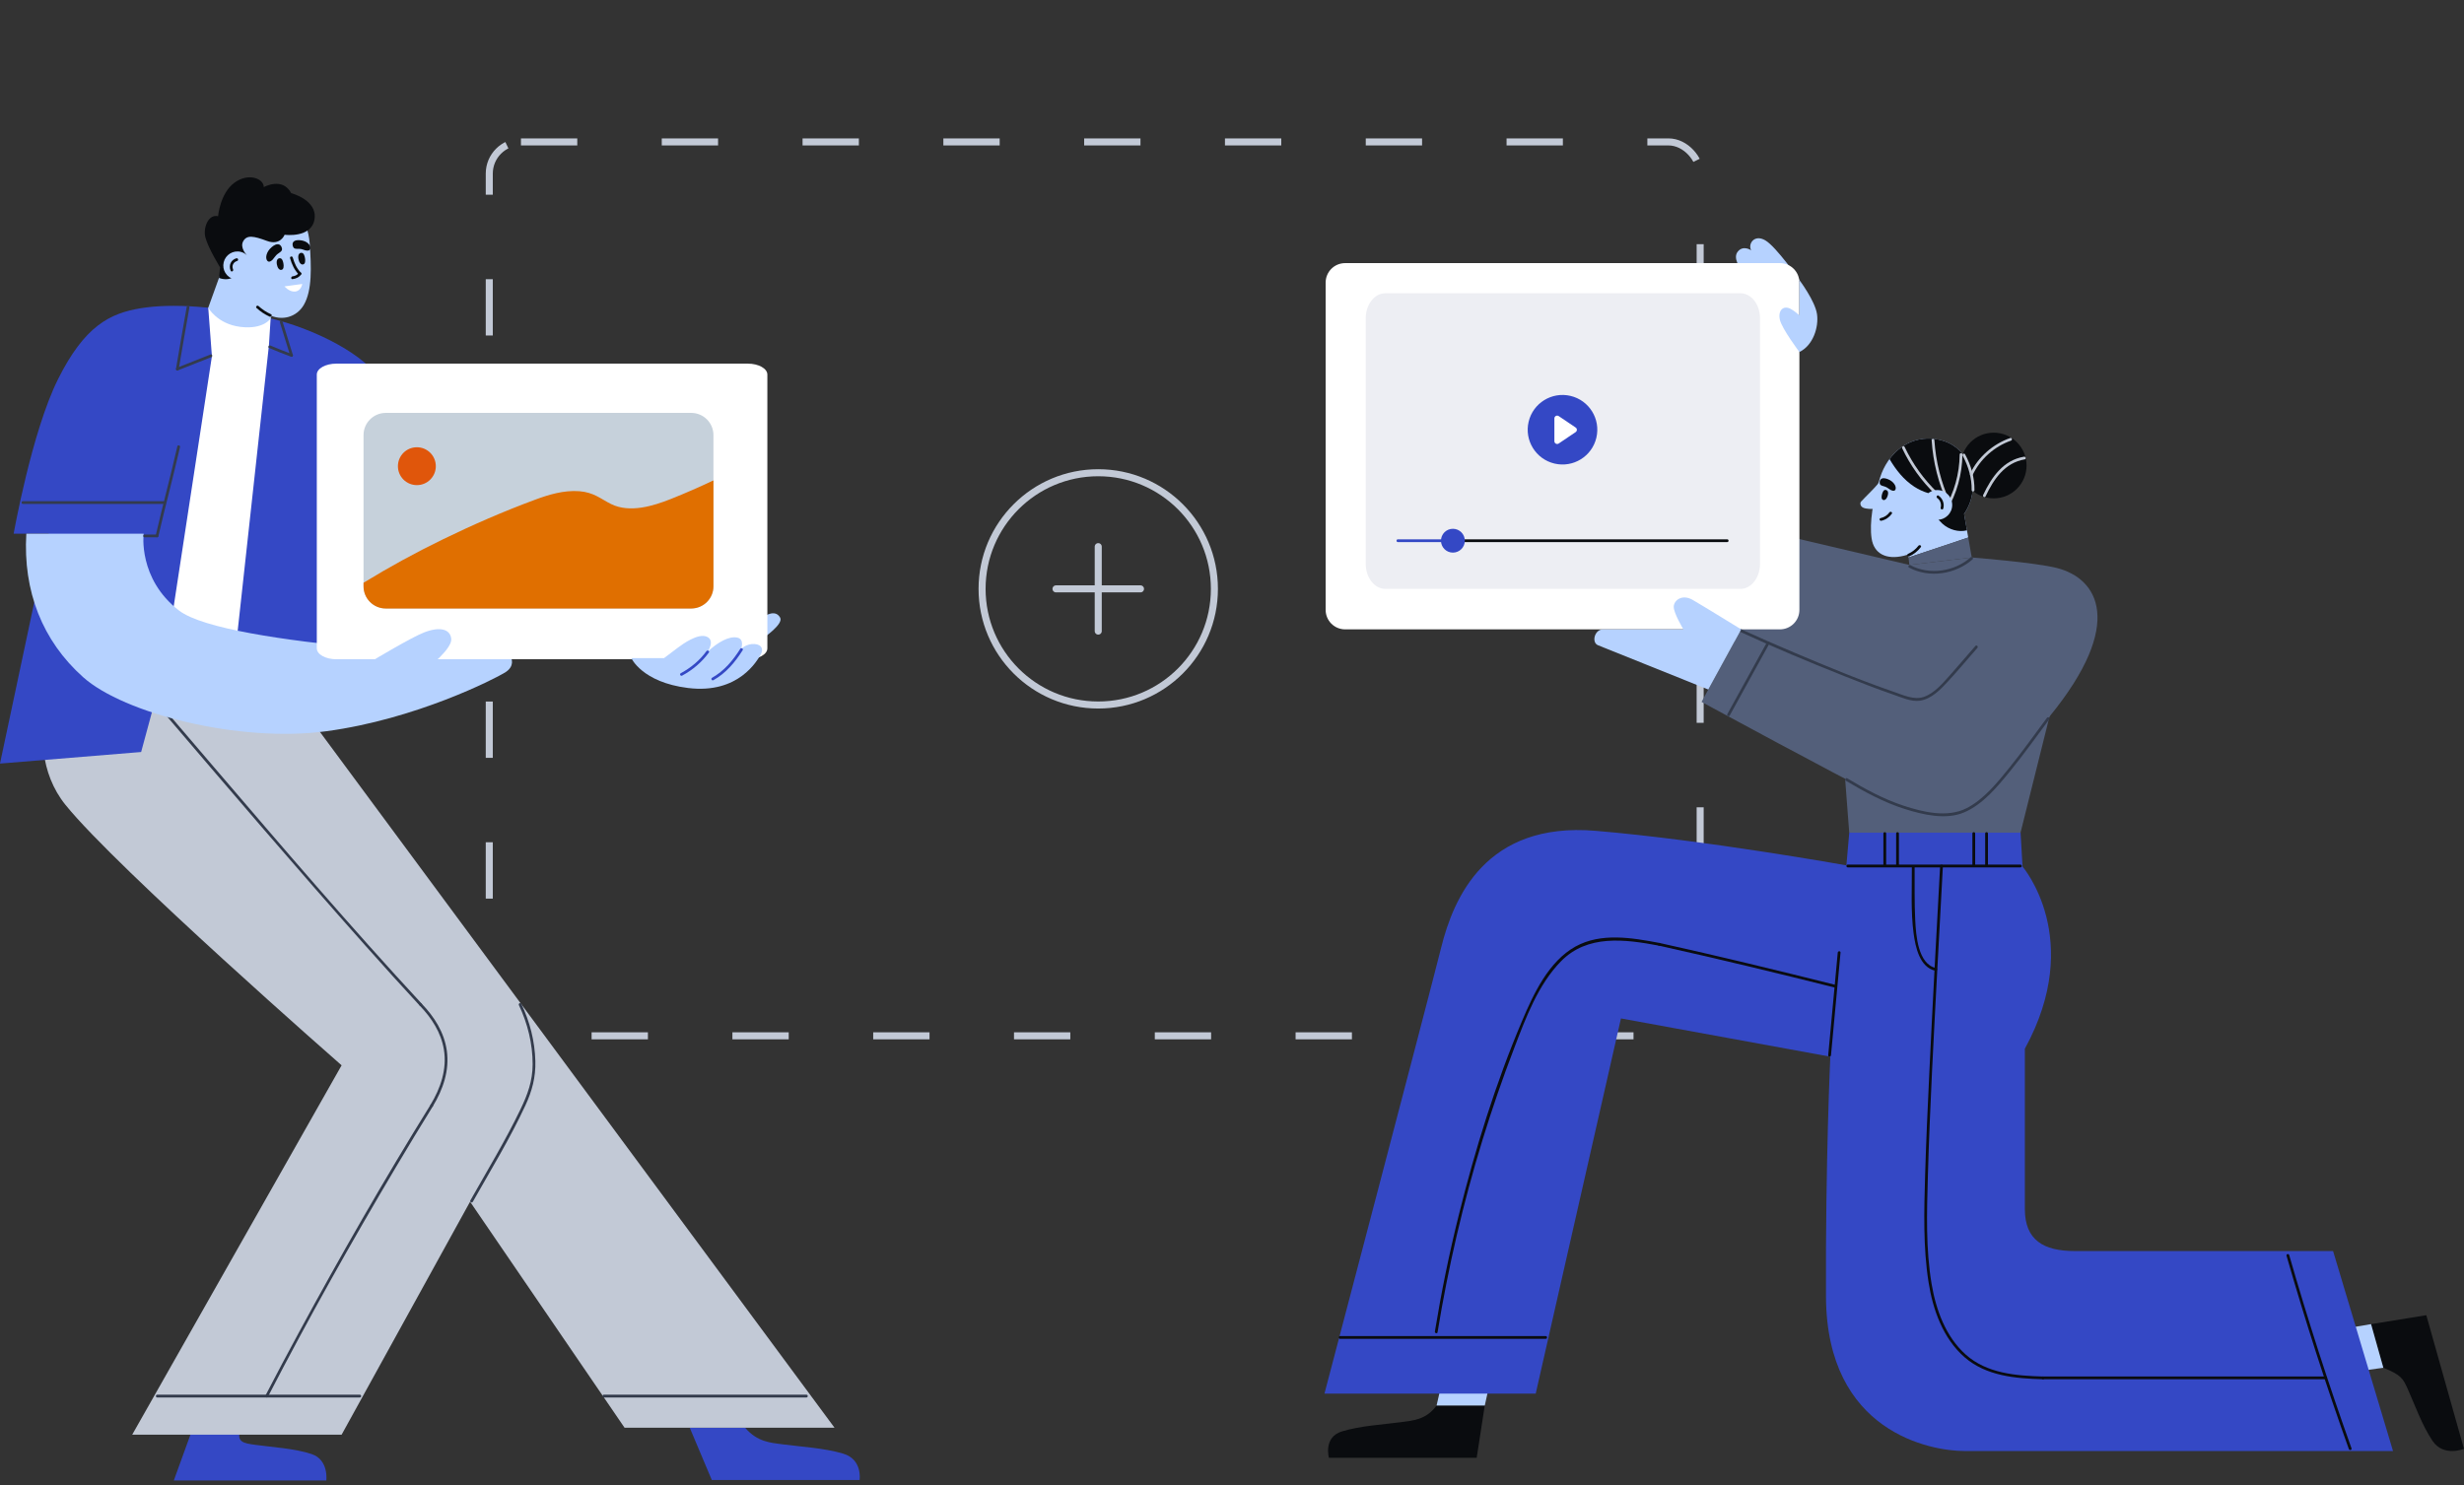 <svg width="350" height="211" viewBox="0 0 350 211" fill="none" xmlns="http://www.w3.org/2000/svg">
<rect x="0" y="0" width="350" height="211" fill="#333333" stroke="none"/>
<g clip-path="url(#clip0_129_4487)">
<rect x="69.5" y="20.163" width="172" height="127" rx="4.5" stroke="#C2C9D6" stroke-linejoin="round" stroke-dasharray="8 12"/>
<path d="M122.101 210.27C122.101 210.27 122.559 207.35 119.759 206.522C117.043 205.717 113.711 205.539 111.212 205.208C109.49 204.979 107.579 204.881 105.838 202.841H97.974L101.108 210.27H122.101Z" fill="#3448C5"/>
<path d="M46.351 210.337C46.351 210.337 46.73 207.417 44.275 206.589C41.89 205.784 38.629 205.606 36.268 205.275C34.641 205.046 33.437 204.924 34.227 202.908H27.384L24.688 210.337H46.355H46.351Z" fill="#3448C5"/>
<path d="M9.306 90.839C9.306 90.839 1.935 105.239 9.306 114.357C16.677 123.474 48.523 151.355 48.523 151.355L18.781 203.827H48.527L66.771 170.73L88.715 202.841H118.539L43.13 100.856L9.306 90.839Z" fill="#C2C9D6"/>
<path d="M22.591 100.47C32.288 111.828 41.977 123.198 51.906 134.355C54.457 137.22 57.023 140.072 59.629 142.885C59.803 143.07 60.079 142.794 59.909 142.605C49.818 131.7 40.153 120.393 30.492 109.106C27.949 106.135 25.41 103.164 22.872 100.19C22.706 99.996 22.43 100.276 22.591 100.47Z" fill="#333B4C"/>
<path d="M67.154 170.754C69.709 166.233 72.441 161.771 74.628 157.056C75.579 155.001 76.105 153.052 76.045 150.764C75.974 147.943 75.264 145.149 74.048 142.609C73.937 142.38 73.597 142.581 73.708 142.806C74.952 145.41 75.662 148.306 75.659 151.198C75.659 153.569 74.936 155.525 73.921 157.628C71.789 162.055 69.227 166.276 66.815 170.549C66.688 170.77 67.032 170.971 67.154 170.746V170.754Z" fill="#333B4C"/>
<path d="M38.056 198.446C43.789 187.352 49.916 176.459 56.297 165.724C58.002 162.856 59.732 159.999 61.492 157.163C61.627 156.946 61.287 156.748 61.153 156.965C54.568 167.574 48.353 178.42 42.407 189.399C40.816 192.335 39.253 195.282 37.717 198.248C37.602 198.473 37.942 198.675 38.056 198.446Z" fill="#333B4C"/>
<path d="M59.629 142.885C61.307 144.621 62.653 146.7 63.052 149.114C63.51 151.904 62.586 154.598 61.149 156.965C61.019 157.182 61.358 157.38 61.489 157.163C62.93 154.788 63.861 152.093 63.471 149.288C63.111 146.696 61.698 144.459 59.905 142.605C59.728 142.423 59.451 142.699 59.625 142.885H59.629Z" fill="#333B4C"/>
<path d="M22.335 198.544H51.113C51.365 198.544 51.365 198.15 51.113 198.15H22.335C22.082 198.15 22.082 198.544 22.335 198.544Z" fill="#333B4C"/>
<path d="M85.77 198.544H114.548C114.8 198.544 114.8 198.15 114.548 198.15H85.77C85.517 198.15 85.517 198.544 85.77 198.544Z" fill="#333B4C"/>
<path d="M6.933 75.828H1.939C1.939 75.828 4.505 61.341 8.256 53.845C12.006 46.349 15.56 44.507 20.033 43.785C24.506 43.063 30.823 43.52 37.867 45.098C44.906 46.676 52.147 50.622 53.987 54.042C55.831 57.463 48.065 99.176 48.065 99.176L23.259 94.974L20.049 106.841L0 108.483L6.933 75.824V75.828Z" fill="#3448C5"/>
<path d="M38.443 45.232L38.202 49.039L33.433 92.615L24.396 87.967L30.101 50.617L29.58 43.717C32.162 43.982 34.953 44.439 37.863 45.094C38.056 45.138 38.25 45.181 38.439 45.228H38.443V45.232Z" fill="white"/>
<path d="M29.58 43.717C29.58 43.717 30.855 46.049 34.179 46.444C37.504 46.838 38.443 45.232 38.443 45.232L39.047 43.717L31.419 38.62L29.58 43.717Z" fill="#B6D2FF"/>
<path d="M72.611 93.49C72.611 93.49 73.203 94.642 71.738 95.546C70.273 96.449 59.12 102.17 46.375 103.886C33.99 105.555 17.597 101.381 11.809 96.209C6.017 91.037 3.253 83.978 3.739 75.824H20.404C20.404 75.824 19.571 82.227 25.426 86.74C32.138 91.912 72.607 93.49 72.607 93.49H72.611Z" fill="#B6D2FF"/>
<path d="M20.542 76.337H22.303C22.556 76.337 22.556 75.942 22.303 75.942H20.542C20.29 75.942 20.29 76.337 20.542 76.337Z" fill="#333B4C"/>
<path d="M108.491 90.599C108.491 90.599 111.326 88.65 110.817 87.75C110.197 86.653 108.973 87.182 107.789 88.058C106.604 88.934 108.491 90.599 108.491 90.599Z" fill="#B6D2FF"/>
<path d="M106.224 51.663H47.775C46.242 51.663 45 52.359 45 53.217V92.109C45 92.967 46.242 93.663 47.775 93.663H106.224C107.757 93.663 109 92.967 109 92.109V53.217C109 52.359 107.757 51.663 106.224 51.663Z" fill="white"/>
<path d="M98.183 58.663H54.797C53.052 58.663 51.638 60.076 51.638 61.819V83.297C51.638 85.04 53.052 86.453 54.797 86.453H98.183C99.927 86.453 101.341 85.04 101.341 83.297V61.819C101.341 60.076 99.927 58.663 98.183 58.663Z" fill="#C6D1DB"/>
<path d="M95.261 70.905C92.841 71.868 89.465 72.929 86.808 71.615C85.343 70.893 84.376 69.95 82.28 69.788C80.057 69.619 77.85 70.313 76.073 70.972C71.493 72.66 67.134 74.578 62.985 76.59C58.989 78.531 55.207 80.606 51.638 82.796V83.297C51.638 85.041 53.051 86.453 54.797 86.453H98.183C99.928 86.453 101.341 85.041 101.341 83.297V68.254C99.379 69.185 97.354 70.072 95.261 70.905Z" fill="#E06F00"/>
<path d="M59.214 68.924C60.702 68.924 61.907 67.72 61.907 66.234C61.907 64.748 60.702 63.543 59.214 63.543C57.727 63.543 56.522 64.748 56.522 66.234C56.522 67.72 57.727 68.924 59.214 68.924Z" fill="#E0560B"/>
<path d="M60.766 94.895C60.766 94.895 64.233 92.177 64.098 90.776C63.968 89.372 62.476 88.977 60.229 89.857C58.405 90.567 53.087 93.759 53.087 93.759L60.762 94.899L60.766 94.895Z" fill="#B6D2FF"/>
<path d="M89.674 93.491C89.674 93.491 91.187 96.931 97.725 97.744C104.993 98.647 107.607 93.727 108.033 93.033C108.46 92.339 108.298 91.565 107.157 91.498C106.016 91.431 105.27 92.201 105.27 92.201C105.27 92.201 105.818 90.796 104.701 90.579C103.584 90.358 102.005 91.195 100.532 92.575C100.532 92.575 101.629 90.954 100.378 90.449C99.126 89.944 96.998 91.483 96.244 92.051C95.534 92.583 94.325 93.499 94.325 93.499H89.674V93.491Z" fill="#B6D2FF"/>
<path d="M96.896 95.988C98.396 95.175 99.683 94.09 100.69 92.709C100.84 92.504 100.496 92.307 100.35 92.512C99.387 93.834 98.135 94.871 96.698 95.649C96.473 95.771 96.674 96.11 96.896 95.988Z" fill="#3448C5"/>
<path d="M101.341 96.635C103.138 95.617 104.397 94.106 105.491 92.382C105.629 92.165 105.285 91.968 105.151 92.185C104.093 93.853 102.885 95.305 101.144 96.296C100.923 96.422 101.12 96.761 101.341 96.635Z" fill="#3448C5"/>
<path d="M25.193 63.412C24.226 67.653 23.093 71.851 22.114 76.088C22.058 76.337 22.437 76.439 22.493 76.195C23.472 71.957 24.605 67.76 25.572 63.519C25.628 63.27 25.248 63.167 25.193 63.412Z" fill="#333B4C"/>
<path d="M3.253 71.594H23.259C23.511 71.594 23.511 71.2 23.259 71.2H3.253C3.001 71.2 3.001 71.594 3.253 71.594Z" fill="#333B4C"/>
<path d="M26.524 43.587C25.987 46.515 25.509 49.45 25 52.381C24.956 52.63 25.335 52.736 25.379 52.488C25.892 49.556 26.37 46.621 26.903 43.694C26.95 43.445 26.567 43.339 26.524 43.587Z" fill="#333B4C"/>
<path d="M25.241 52.626C26.832 51.998 28.427 51.367 30.018 50.74C30.251 50.649 30.148 50.266 29.911 50.361C28.32 50.988 26.725 51.62 25.134 52.247C24.901 52.338 25.004 52.72 25.241 52.626Z" fill="#333B4C"/>
<path d="M38.222 49.434C39.253 49.888 40.303 50.29 41.361 50.681C41.598 50.768 41.704 50.389 41.468 50.302C40.445 49.923 39.426 49.533 38.423 49.095C38.194 48.992 37.993 49.331 38.226 49.434H38.222Z" fill="#333B4C"/>
<path d="M39.766 45.824C40.251 47.395 40.733 48.969 41.223 50.539C41.298 50.779 41.681 50.677 41.602 50.432C41.116 48.862 40.634 47.288 40.145 45.718C40.07 45.477 39.687 45.58 39.766 45.824Z" fill="#333B4C"/>
<path d="M33.168 40.47C33.942 41.559 35.83 43.489 38.096 44.672C40.066 45.702 42.158 45.027 43.153 43.323C44.35 41.279 44.235 37.93 43.986 34.537C43.738 31.144 41.471 27.506 37.148 27.36C32.821 27.214 31.009 30.97 30.689 33.31C30.369 35.649 31.08 37.523 33.172 40.47H33.168Z" fill="#B6D2FF"/>
<path d="M31.108 39.488L31.262 37.985C31.262 37.985 29.579 35.267 29.177 33.736C28.826 32.406 29.572 30.383 30.977 30.718C30.977 30.718 31.254 27.471 33.283 25.972C35.308 24.473 37.48 25.392 37.468 26.583C37.468 26.583 40.121 25.096 41.365 27.443C41.365 27.443 45.104 28.402 44.677 31.14C44.251 33.878 40.429 33.353 40.429 33.353C40.429 33.353 39.833 34.939 37.926 34.229C36.015 33.519 35.068 33.349 34.55 34.269C34.037 35.18 35.02 36.202 35.02 36.202C35.02 36.202 34.223 40.605 31.108 39.488Z" fill="#0A0C0F"/>
<path d="M35.675 38.194C35.419 39.271 34.337 39.934 33.259 39.677C32.181 39.421 31.518 38.34 31.775 37.263C32.031 36.186 33.113 35.523 34.191 35.779C35.269 36.036 35.932 37.117 35.675 38.194Z" fill="#B6D2FF"/>
<path d="M33.579 36.695C32.789 36.912 32.438 37.732 32.77 38.466C32.876 38.699 33.216 38.498 33.109 38.269C32.88 37.764 33.157 37.223 33.682 37.077C33.926 37.01 33.824 36.628 33.575 36.699L33.579 36.695Z" fill="#0A0C0F"/>
<path d="M40.011 35.141C40.279 35.835 39.505 35.807 39.051 36.482C38.633 37.101 38.218 37.358 37.962 37.042C37.654 36.659 37.815 35.764 38.597 35.105C39.331 34.486 39.817 34.636 40.011 35.141Z" fill="#0A0C0F"/>
<path d="M41.586 34.931C41.76 35.622 42.332 35.18 43.047 35.46C43.702 35.717 44.061 35.638 44.081 35.251C44.109 34.782 43.596 34.221 42.64 34.13C41.748 34.044 41.456 34.426 41.586 34.931Z" fill="#0A0C0F"/>
<path d="M39.722 36.687C39.134 36.746 39.292 37.583 39.426 37.914C39.517 38.127 39.683 38.376 39.947 38.344C40.334 38.301 40.311 37.772 40.267 37.492C40.22 37.18 40.101 36.651 39.718 36.691L39.722 36.687Z" fill="#0A0C0F"/>
<path d="M42.786 35.918C42.198 35.977 42.356 36.813 42.49 37.145C42.581 37.358 42.747 37.606 43.011 37.575C43.398 37.531 43.374 37.003 43.331 36.723C43.284 36.411 43.165 35.882 42.782 35.922L42.786 35.918Z" fill="#0A0C0F"/>
<path d="M41.199 36.679C41.471 37.598 41.795 38.324 42.462 39.031C42.636 39.216 42.916 38.936 42.743 38.75C42.127 38.096 41.835 37.429 41.582 36.577C41.511 36.332 41.128 36.438 41.203 36.683L41.199 36.679Z" fill="#0A0C0F"/>
<path d="M41.554 39.658C42.036 39.599 42.506 39.393 42.774 38.971C42.913 38.758 42.569 38.557 42.435 38.774C42.249 39.066 41.894 39.224 41.554 39.263C41.306 39.295 41.302 39.689 41.554 39.658Z" fill="#0A0C0F"/>
<path d="M36.445 43.761C36.998 44.266 37.614 44.676 38.293 44.984C38.522 45.086 38.724 44.747 38.49 44.644C37.839 44.349 37.247 43.962 36.722 43.481C36.536 43.311 36.256 43.587 36.441 43.761H36.445Z" fill="#0A0C0F"/>
<path d="M42.936 40.344L40.413 40.688C40.413 40.688 41.061 41.477 41.882 41.425C42.774 41.366 42.932 40.348 42.932 40.348L42.936 40.344Z" fill="white"/>
<path d="M350 205.843C350 205.843 347.11 207.035 345.543 204.727C344.019 202.482 342.992 199.515 342.009 197.345C341.334 195.85 341.081 195.349 338.539 194.319L336.793 188.129L344.646 186.855L349.996 205.843H350Z" fill="#0A0C0F"/>
<path d="M280.078 79.201L271.215 80.262L228.665 70.261V81.568L261.214 99.172L262.675 118.302H287.007L293.502 92.264L280.078 79.201Z" fill="#535F7A"/>
<path d="M255.6 39.792C255.6 39.792 252.331 35.07 250.751 34.146C249.172 33.223 248.252 34.687 248.746 35.559C248.746 35.559 247.628 34.785 246.851 35.736C246.081 36.675 247.234 38.123 247.234 38.123L252.169 45.52L255.6 39.788V39.792Z" fill="#B6D2FF"/>
<path d="M252.832 37.382H191.067C189.541 37.382 188.303 38.618 188.303 40.143V86.654C188.303 88.179 189.541 89.415 191.067 89.415H252.832C254.358 89.415 255.596 88.179 255.596 86.654V40.143C255.596 38.618 254.358 37.382 252.832 37.382Z" fill="white"/>
<path d="M188.769 207.113C188.769 207.113 187.932 204.194 190.621 203.365C193.235 202.561 196.543 202.383 198.999 202.052C200.689 201.823 202.592 201.724 204.06 199.685H210.903L209.758 207.113H188.765H188.769Z" fill="#0A0C0F"/>
<path d="M210.907 199.685L212.521 192.354H205.742L204.06 199.685H210.907Z" fill="#B6D2FF"/>
<path d="M336.797 188.125L329.122 189.407L330.816 195.416L338.542 194.319L336.797 188.125Z" fill="#B6D2FF"/>
<path d="M287.623 148.988V171.784C287.623 176.167 290.257 177.745 294.73 177.745H331.404L339.916 206.151H279.028C274.29 206.151 259.461 203.519 259.374 184.231C259.287 164.943 259.99 150.128 259.99 150.128L230.249 144.692L218.14 197.996H188.134C188.134 197.996 202.963 141.623 204.716 134.608C206.469 127.593 211.033 116.724 226.652 118.038C242.271 119.352 262.272 122.946 262.272 122.946L262.679 118.298H287.015L287.291 123.119C287.291 123.119 296.163 133.377 287.627 148.984L287.623 148.988Z" fill="#3448C5"/>
<path d="M280.078 79.201C280.078 79.201 289.123 79.911 292.211 80.708C297.932 82.183 302.01 88.496 291.09 101.843C282.139 112.779 281.744 114.203 278.72 115.189C275.692 116.176 271.744 115.454 266.481 112.889C261.218 110.325 241.698 99.72 241.698 99.72L247.332 89.415C247.332 89.415 266.35 97.373 268.917 98.489C271.483 99.606 274.511 100 277.01 96.319C279.51 92.638 280.082 79.201 280.082 79.201H280.078Z" fill="#535F7A"/>
<path d="M247.064 89.715C251.971 91.98 256.966 94.067 261.988 96.063C264.285 96.978 266.595 97.878 268.932 98.683C270.081 99.077 271.467 99.728 272.711 99.55C274.334 99.318 275.589 98.008 276.651 96.868C278.112 95.305 279.462 93.648 280.88 92.05C281.049 91.861 280.769 91.581 280.599 91.77C279.419 93.1 278.29 94.473 277.101 95.795C276.019 96.99 274.839 98.466 273.268 99.01C271.886 99.491 270.334 98.746 269.035 98.3C264.262 96.659 259.583 94.71 254.936 92.745C252.362 91.656 249.8 90.543 247.261 89.376C247.032 89.269 246.831 89.608 247.064 89.715Z" fill="#333B4C"/>
<path d="M276.15 76.033C275.151 76.909 272.893 78.369 270.425 78.96C267.957 79.552 266.181 78.696 265.853 76.495C265.525 74.293 266.05 71.038 267.069 67.815C268.088 64.592 271.116 61.601 275.329 62.457C279.541 63.313 280.43 67.357 280.197 69.689C279.968 72.025 278.846 73.666 276.15 76.033Z" fill="#B6D2FF"/>
<path d="M264.361 71.255C264.187 71.445 264.246 71.78 264.42 71.962C264.594 72.143 264.85 72.21 265.091 72.249C265.604 72.34 266.41 72.344 266.903 72.159L267.922 67.357C267.488 67.89 267.286 68.142 266.576 68.951C265.865 69.764 265.119 70.439 264.361 71.259V71.255Z" fill="#B6D2FF"/>
<path d="M278.815 72.056L279.577 76.364L271.1 79.201L270.658 75.082L278.815 72.056Z" fill="#B6D2FF"/>
<path d="M279.577 76.365L280.078 79.201L271.215 80.262L271.1 79.201L279.577 76.365Z" fill="#535F7A"/>
<path d="M275.329 62.453C272.308 61.842 269.896 63.211 268.4 65.223C269.304 66.754 270.409 68.166 271.913 69.144C272.541 69.551 273.216 69.862 273.919 70.068C274.101 71.721 274.697 73.307 275.909 74.403C276.868 75.271 278.238 75.646 279.399 75.343L278.988 73.015C279.703 71.961 280.078 70.92 280.201 69.689C280.43 67.353 279.541 63.309 275.329 62.453Z" fill="#0A0C0F"/>
<path d="M283.193 70.806C285.773 70.806 287.864 68.716 287.864 66.138C287.864 63.561 285.773 61.471 283.193 61.471C280.614 61.471 278.523 63.561 278.523 66.138C278.523 68.716 280.614 70.806 283.193 70.806Z" fill="#0A0C0F"/>
<path d="M278.791 64.75C279.608 66.257 280.094 67.918 280.066 69.638C280.066 69.89 280.457 69.89 280.461 69.638C280.489 67.85 279.979 66.115 279.131 64.548C279.008 64.323 278.669 64.525 278.791 64.746V64.75Z" fill="#C2C9D6"/>
<path d="M280.197 67.496C281.27 65.223 283.284 63.436 285.657 62.603C285.894 62.52 285.791 62.138 285.55 62.225C283.087 63.089 280.974 64.931 279.853 67.298C279.746 67.527 280.086 67.728 280.193 67.496H280.197Z" fill="#C2C9D6"/>
<path d="M282.04 70.522C283.193 68.083 284.745 65.76 287.603 65.263C287.852 65.219 287.746 64.84 287.497 64.884C284.544 65.393 282.897 67.791 281.697 70.324C281.59 70.553 281.93 70.754 282.037 70.522H282.04Z" fill="#C2C9D6"/>
<path d="M270.196 63.692C271.365 66.158 272.956 68.363 274.922 70.257C275.104 70.435 275.384 70.155 275.202 69.977C273.26 68.103 271.696 65.929 270.539 63.491C270.429 63.262 270.089 63.464 270.2 63.688L270.196 63.692Z" fill="#C2C9D6"/>
<path d="M274.381 62.544C274.582 65.661 275.344 68.679 276.643 71.52C276.75 71.749 277.089 71.551 276.983 71.323C275.712 68.545 274.969 65.594 274.772 62.548C274.756 62.296 274.361 62.296 274.377 62.548L274.381 62.544Z" fill="#C2C9D6"/>
<path d="M278.365 64.58C278.329 67.35 277.583 69.993 276.17 72.376C276.039 72.593 276.383 72.794 276.509 72.573C277.954 70.135 278.72 67.413 278.756 64.576C278.756 64.324 278.365 64.324 278.361 64.576L278.365 64.58Z" fill="#C2C9D6"/>
<path d="M275.19 73.847C276.357 73.847 277.303 72.902 277.303 71.737C277.303 70.571 276.357 69.626 275.19 69.626C274.024 69.626 273.078 70.571 273.078 71.737C273.078 72.902 274.024 73.847 275.19 73.847Z" fill="#B6D2FF"/>
<path d="M267.231 73.989C267.843 73.855 268.356 73.504 268.723 72.995C268.873 72.79 268.53 72.593 268.384 72.798C268.08 73.22 267.638 73.496 267.128 73.611C266.88 73.666 266.986 74.044 267.235 73.989H267.231Z" fill="#0A0C0F"/>
<path d="M275.171 70.754C275.609 71.066 275.794 71.614 275.66 72.131C275.597 72.376 275.976 72.482 276.039 72.238C276.221 71.539 275.948 70.833 275.368 70.419C275.163 70.269 274.965 70.612 275.171 70.758V70.754Z" fill="#0A0C0F"/>
<path d="M271.23 79.027C271.878 78.735 272.415 78.294 272.845 77.733C272.999 77.532 272.656 77.335 272.506 77.536C272.119 78.041 271.613 78.428 271.033 78.688C270.8 78.795 271.001 79.134 271.23 79.027Z" fill="#0A0C0F"/>
<path d="M271.179 80.645C274.053 82.18 277.776 81.596 280.193 79.473C280.382 79.304 280.102 79.027 279.912 79.193C277.634 81.197 274.093 81.754 271.376 80.306C271.151 80.187 270.954 80.527 271.179 80.645Z" fill="#333B4C"/>
<path d="M262.193 110.921C264.858 112.515 267.614 114.006 270.587 114.945C273.161 115.754 276.403 116.523 278.992 115.422C281.654 114.294 283.703 111.793 285.487 109.611C287.449 107.208 289.246 104.675 291.094 102.19C291.244 101.985 290.904 101.787 290.754 101.993C288.993 104.364 287.28 106.774 285.424 109.07C283.726 111.169 281.811 113.552 279.371 114.811C276.635 116.223 273.161 115.379 270.378 114.464C267.555 113.532 264.933 112.104 262.394 110.581C262.177 110.451 261.976 110.791 262.197 110.921H262.193Z" fill="#333B4C"/>
<path d="M245.698 101.657C247.577 98.249 249.452 94.844 251.332 91.435C251.454 91.214 251.114 91.013 250.992 91.238C249.113 94.647 247.237 98.052 245.358 101.46C245.236 101.681 245.575 101.882 245.698 101.657Z" fill="#333B4C"/>
<path d="M266.998 68.509C266.97 69.168 267.61 68.924 268.182 69.362C268.707 69.764 269.13 69.859 269.252 69.523C269.402 69.117 269.011 68.415 268.171 68.079C267.381 67.768 267.018 68.028 266.998 68.509Z" fill="#0A0C0F"/>
<path d="M267.874 69.606C268.384 69.709 268.174 70.431 268.024 70.707C267.926 70.888 267.76 71.09 267.527 71.038C267.191 70.963 267.259 70.502 267.322 70.261C267.389 69.989 267.539 69.535 267.874 69.606Z" fill="#0A0C0F"/>
<path d="M255.6 50.006V39.792C255.6 39.792 257.838 42.775 258.099 44.637C258.363 46.499 257.53 49.087 255.6 50.006Z" fill="#B6D2FF"/>
<path d="M255.592 50.006C255.592 50.006 253.124 46.716 252.828 45.446C252.52 44.132 253.29 43.343 254.32 43.867C255.351 44.392 256.733 45.927 256.733 45.927L255.592 50.002V50.006Z" fill="#B6D2FF"/>
<path d="M242.658 97.965C242.658 97.965 228.215 92.153 226.999 91.676C226.024 91.293 226.494 89.419 227.702 89.419H239.124C239.124 89.419 237.726 87.119 237.746 86.196C237.77 85.277 238.95 84.365 240.443 85.233C241.955 86.109 247.328 89.419 247.328 89.419L242.654 97.965H242.658Z" fill="#B6D2FF"/>
<path d="M247.222 41.663H196.778C195.243 41.663 194 43.251 194 45.21V80.116C194 82.075 195.243 83.663 196.778 83.663H247.222C248.756 83.663 250 82.075 250 80.116V45.21C250 43.251 248.756 41.663 247.222 41.663Z" fill="#EDEEF3"/>
<path d="M206.378 77.017H245.342C245.595 77.017 245.595 76.622 245.342 76.622H206.378C206.125 76.622 206.125 77.017 206.378 77.017Z" fill="#0A0C0F"/>
<path d="M198.561 77.017H205.814C206.066 77.017 206.066 76.622 205.814 76.622H198.561C198.308 76.622 198.308 77.017 198.561 77.017Z" fill="#3448C5"/>
<path d="M208.072 76.819C208.072 77.754 207.314 78.512 206.378 78.512C205.442 78.512 204.684 77.754 204.684 76.819C204.684 75.884 205.442 75.127 206.378 75.127C207.314 75.127 208.072 75.884 208.072 76.819Z" fill="#3448C5"/>
<path d="M226.757 62.188C227.384 59.533 225.739 56.873 223.082 56.246C220.425 55.62 217.762 57.264 217.135 59.919C216.508 62.574 218.154 65.235 220.811 65.861C223.468 66.488 226.13 64.844 226.757 62.188Z" fill="#3448C5"/>
<path d="M220.793 59.441V62.684C220.793 62.999 221.144 63.185 221.409 63.011L223.813 61.39C224.046 61.232 224.046 60.892 223.813 60.739L221.409 59.117C221.148 58.94 220.793 59.129 220.793 59.445V59.441Z" fill="white"/>
<path d="M281.985 118.421V122.958C281.985 123.21 282.38 123.21 282.38 122.958V118.421C282.38 118.168 281.985 118.168 281.985 118.421Z" fill="#0A0C0F"/>
<path d="M280.169 118.421V122.958C280.169 123.21 280.564 123.21 280.564 122.958V118.421C280.564 118.168 280.169 118.168 280.169 118.421Z" fill="#0A0C0F"/>
<path d="M269.339 118.421V122.958C269.339 123.21 269.734 123.21 269.734 122.958V118.421C269.734 118.168 269.339 118.168 269.339 118.421Z" fill="#0A0C0F"/>
<path d="M267.527 118.421V122.958C267.527 123.21 267.922 123.21 267.922 122.958V118.421C267.922 118.168 267.527 118.168 267.527 118.421Z" fill="#0A0C0F"/>
<path d="M262.466 123.234H286.995C287.248 123.234 287.248 122.839 286.995 122.839H262.466C262.213 122.839 262.213 123.234 262.466 123.234Z" fill="#0A0C0F"/>
<path d="M271.57 123.127C271.59 126.256 271.404 129.471 271.815 132.58C272.067 134.482 272.66 137.445 274.91 137.918C275.159 137.969 275.265 137.591 275.017 137.539C272.427 136.995 272.162 132.852 272.052 130.777C271.921 128.232 271.98 125.672 271.965 123.127C271.965 122.875 271.57 122.875 271.57 123.127Z" fill="#0A0C0F"/>
<path d="M260.085 149.923C260.535 145.063 260.989 140.198 261.439 135.338C261.463 135.085 261.068 135.085 261.044 135.338C260.594 140.198 260.14 145.063 259.69 149.923C259.666 150.176 260.061 150.176 260.085 149.923Z" fill="#0A0C0F"/>
<path d="M275.585 123.036C275.052 132.84 274.515 142.644 274.049 152.448C273.82 157.301 273.595 162.15 273.453 167.006C273.307 172.036 273.161 177.205 273.943 182.184C274.555 186.085 276.004 190.165 279.06 192.828C282.131 195.503 286.301 195.85 290.201 195.96C290.454 195.968 290.454 195.574 290.201 195.566C286.36 195.459 282.226 195.132 279.221 192.449C276.375 189.904 274.997 186.093 274.377 182.42C273.54 177.461 273.698 172.285 273.84 167.263C274.124 157.214 274.689 147.173 275.218 137.137C275.467 132.438 275.723 127.739 275.98 123.04C275.992 122.788 275.597 122.788 275.585 123.04V123.036Z" fill="#0A0C0F"/>
<path d="M290.201 195.956H330.366C330.618 195.956 330.618 195.562 330.366 195.562H290.201C289.949 195.562 289.949 195.956 290.201 195.956Z" fill="#0A0C0F"/>
<path d="M324.791 178.416C327.448 187.66 330.401 196.816 333.643 205.875C333.73 206.111 334.109 206.009 334.022 205.768C330.78 196.714 327.827 187.553 325.17 178.309C325.099 178.065 324.72 178.171 324.791 178.416Z" fill="#0A0C0F"/>
<path d="M190.356 190.216H219.561C219.814 190.216 219.814 189.822 219.561 189.822H190.356C190.104 189.822 190.104 190.216 190.356 190.216Z" fill="#0A0C0F"/>
<path d="M204.199 189.277C205.707 180.045 207.831 170.916 210.579 161.976C211.933 157.565 213.437 153.202 215.092 148.89C216.73 144.613 218.463 139.922 221.724 136.581C225.475 132.738 230.817 133.44 235.618 134.347C235.867 134.395 235.973 134.016 235.725 133.969C231.847 133.235 227.43 132.466 223.797 134.474C219.979 136.584 217.839 141.185 216.213 145.019C212.434 153.936 209.529 163.294 207.199 172.683C205.845 178.132 204.724 183.631 203.82 189.171C203.78 189.419 204.159 189.526 204.199 189.277Z" fill="#0A0C0F"/>
<path d="M235.618 134.348C243.996 136.206 252.334 138.23 260.657 140.313C260.902 140.376 261.009 139.993 260.764 139.934C252.441 137.851 244.103 135.823 235.725 133.969C235.476 133.914 235.373 134.292 235.618 134.348Z" fill="#0A0C0F"/>
<circle cx="156" cy="83.663" r="16.5" stroke="#C2C9D6"/>
<path d="M156 77.663V89.663" stroke="#C2C9D6" stroke-linecap="round"/>
<path d="M162 83.663L150 83.663" stroke="#C2C9D6" stroke-linecap="round"/>
</g>
<defs>
<clipPath id="clip0_129_4487">
<rect width="350" height="209.674" fill="white" transform="translate(0 0.663)"/>
</clipPath>
</defs>
</svg>
